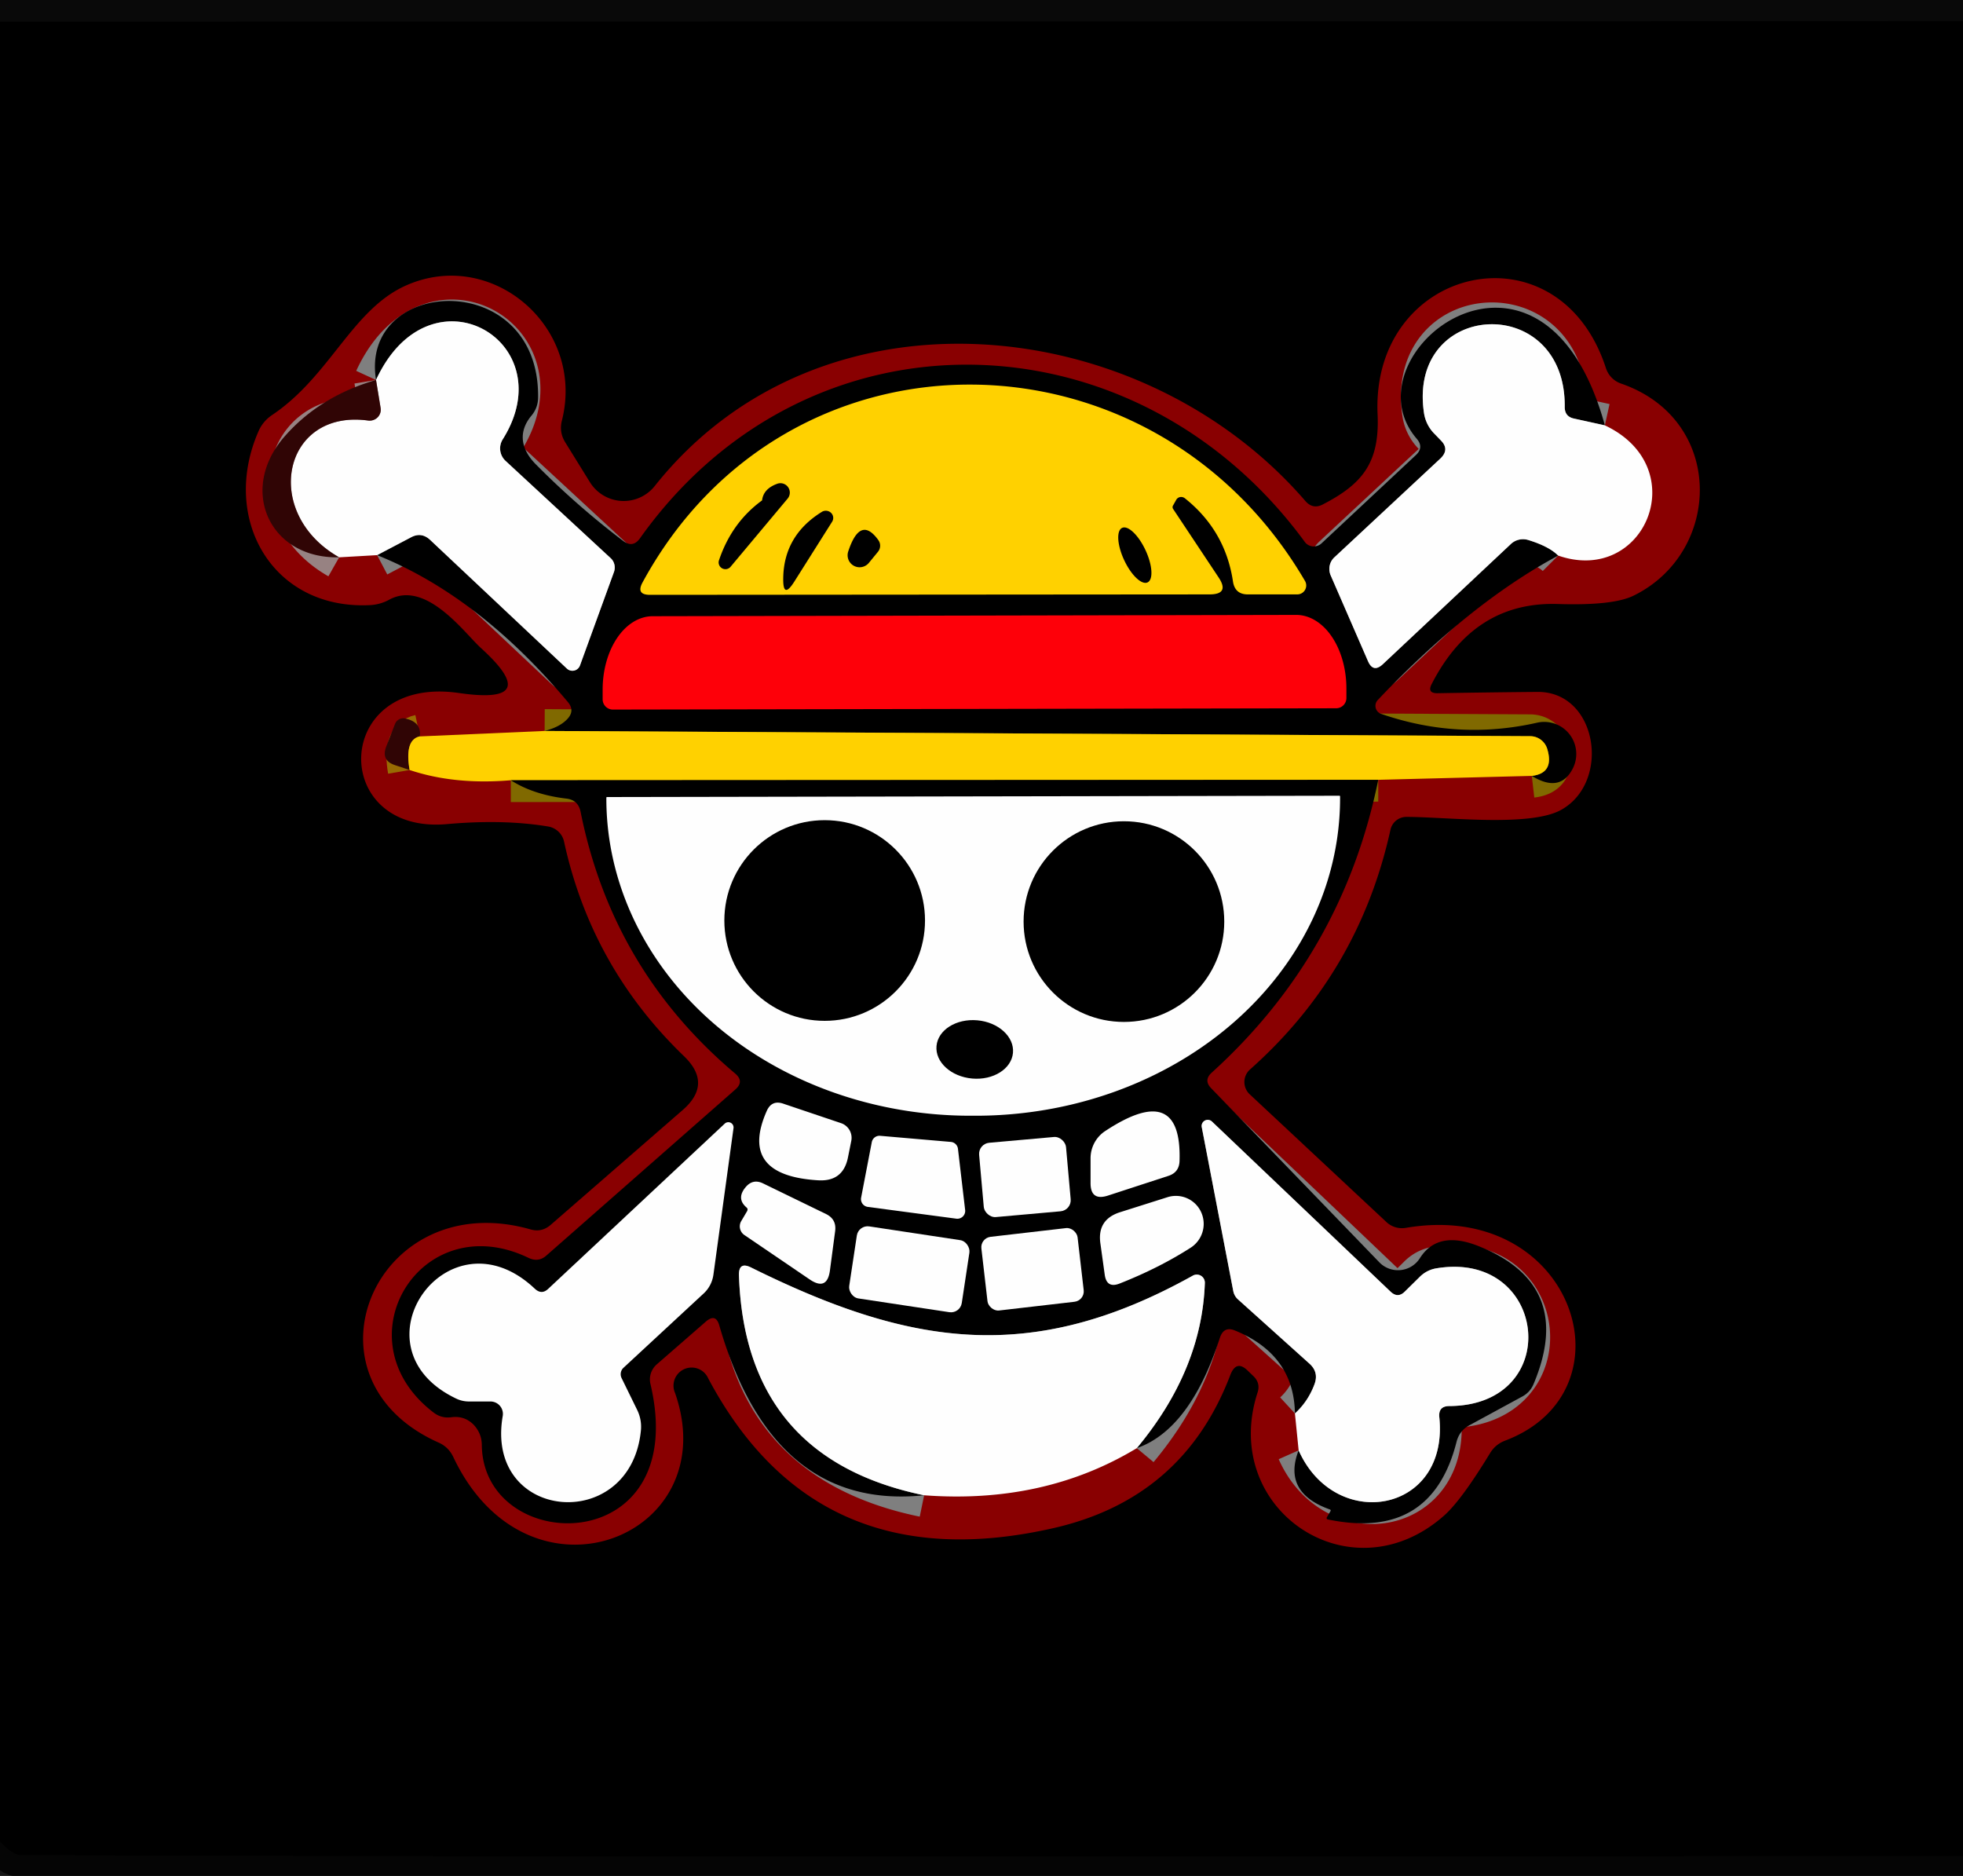 <?xml version="1.0" encoding="UTF-8" standalone="no"?>
<!DOCTYPE svg PUBLIC "-//W3C//DTD SVG 1.1//EN" "http://www.w3.org/Graphics/SVG/1.1/DTD/svg11.dtd">
<svg xmlns="http://www.w3.org/2000/svg" version="1.1" viewBox="0.00 0.00 90.00 86.00">
<rect x="0.00" y="0.00" width="90.00" height="86.00" fill="#333333" stroke="none"/>
<g stroke-width="2.00" fill="none" stroke-linecap="butt">
<path stroke="#010000" stroke-opacity="0.714" vector-effect="non-scaling-stroke" d="
  M 90.00 0.97
  L 0.00 0.99"
/>
<path stroke="#000000" stroke-opacity="0.776" vector-effect="non-scaling-stroke" d="
  M 90.00 85.09
  Q 21.07 85.15 0.94 85.05
  Q 0.58 85.05 0.00 84.43"
/>
</g>
<path fill="#020000" fill-opacity="0.424" d="
  M 0.00 0.00
  L 90.00 0.00
  L 90.00 0.97
  L 0.00 0.99
  L 0.00 0.00
  Z"
/>
<path fill="#000000" d="
  M 90.00 0.97
  L 90.00 85.09
  Q 21.07 85.15 0.94 85.05
  Q 0.58 85.05 0.00 84.43
  L 0.00 0.99
  L 90.00 0.97
  Z"
/>
<path fill="#890001" d="
  M 27.05 22.11
  A 1.82 1.82 0.0 0 0 30.02 22.28
  C 37.62 12.72 52.36 14.29 59.85 22.97
  Q 60.19 23.36 60.64 23.13
  C 62.46 22.19 63.26 21.22 63.16 19.00
  C 62.85 12.16 71.46 10.19 73.63 16.88
  A 1.11 1.10 -89.6 0 0 74.31 17.58
  C 79.12 19.23 78.97 25.34 74.87 27.32
  Q 73.92 27.77 71.42 27.69
  Q 67.58 27.57 65.64 31.36
  Q 65.42 31.78 65.90 31.78
  Q 68.25 31.74 70.49 31.72
  C 73.24 31.70 73.87 35.83 71.59 37.12
  C 70.16 37.93 66.32 37.45 64.48 37.45
  A 0.75 0.75 0.0 0 0 63.75 38.04
  Q 62.31 44.59 57.31 49.03
  A 0.77 0.77 0.0 0 0 57.30 50.17
  L 63.56 56.02
  A 1.05 1.04 -28.0 0 0 64.46 56.29
  C 72.13 54.98 75.01 63.76 69.02 66.04
  Q 68.56 66.21 68.31 66.63
  Q 67.00 68.78 66.21 69.48
  C 61.93 73.27 55.91 69.20 57.66 63.83
  Q 57.79 63.42 57.49 63.11
  L 57.23 62.86
  Q 56.69 62.31 56.41 63.03
  Q 54.25 68.71 48.28 70.06
  Q 37.43 72.52 32.47 63.19
  A 0.83 0.83 0.0 0 0 30.95 63.86
  C 33.27 70.50 24.21 74.06 20.78 66.79
  Q 20.56 66.33 20.10 66.13
  C 13.46 63.16 17.24 54.35 24.32 56.36
  Q 24.83 56.51 25.24 56.16
  L 31.31 50.88
  Q 32.67 49.69 31.37 48.43
  Q 27.11 44.33 25.86 38.58
  A 0.90 0.89 -1.4 0 0 25.13 37.89
  Q 23.08 37.55 20.50 37.78
  C 15.10 38.27 15.22 30.93 21.04 31.77
  Q 24.96 32.34 22.03 29.69
  C 21.28 29.00 19.53 26.58 17.85 27.49
  Q 17.45 27.71 16.99 27.74
  C 12.47 27.98 10.08 23.75 11.87 19.73
  A 1.75 1.69 -5.4 0 1 12.47 19.03
  C 15.13 17.25 16.14 14.19 18.61 13.09
  C 22.55 11.33 26.85 15.00 25.76 19.29
  Q 25.63 19.81 25.91 20.27
  L 27.05 22.11
  Z"
/>
<g stroke-width="2.00" fill="none" stroke-linecap="butt">
<path stroke="#7f7f7f" vector-effect="non-scaling-stroke" d="
  M 73.58 19.50
  L 72.17 19.19
  Q 71.73 19.10 71.74 18.64
  C 71.78 13.37 64.50 13.75 65.29 18.95
  A 1.72 1.68 -73.0 0 0 65.78 19.90
  L 66.05 20.18
  Q 66.48 20.60 66.04 21.02
  L 61.18 25.55
  A 0.74 0.72 57.0 0 0 61.01 26.38
  L 62.72 30.31
  Q 62.96 30.86 63.40 30.45
  L 69.26 24.95
  A 0.82 0.81 31.6 0 1 70.08 24.76
  Q 71.02 25.05 71.44 25.47"
/>
<path stroke="#806900" vector-effect="non-scaling-stroke" d="
  M 70.23 35.57
  Q 71.27 35.45 70.94 34.34
  A 0.82 0.82 0.0 0 0 70.17 33.75
  L 24.97 33.51"
/>
<path stroke="#7f7f7f" vector-effect="non-scaling-stroke" d="
  M 17.29 25.45
  L 18.85 24.63
  Q 19.32 24.38 19.72 24.75
  L 25.99 30.65
  A 0.37 0.37 0.0 0 0 26.59 30.51
  L 28.15 26.22
  A 0.60 0.58 -59.2 0 0 28.00 25.59
  L 23.18 21.13
  A 0.78 0.78 0.0 0 1 23.05 20.14
  C 25.88 15.64 19.71 12.06 17.24 17.42"
/>
<path stroke="#978282" vector-effect="non-scaling-stroke" d="
  M 15.55 25.55
  C 11.97 23.52 12.96 18.74 16.88 19.28
  A 0.51 0.50 -0.8 0 0 17.45 18.70
  L 17.24 17.42"
/>
<path stroke="#806900" vector-effect="non-scaling-stroke" d="
  M 63.19 35.75
  L 23.42 35.77"
/>
<path stroke="#7f7f7f" vector-effect="non-scaling-stroke" d="
  M 59.54 66.49
  C 61.22 70.27 66.44 69.38 65.99 64.97
  Q 65.94 64.46 66.45 64.46
  C 71.73 64.43 70.97 57.33 65.89 58.14
  Q 65.41 58.21 65.07 58.56
  L 64.42 59.20
  Q 64.09 59.54 63.75 59.21
  L 55.57 51.42
  A 0.28 0.28 0.0 0 0 55.10 51.68
  L 56.54 59.17
  A 0.69 0.68 -74.3 0 0 56.76 59.57
  L 60.03 62.51
  Q 60.47 62.90 60.27 63.45
  Q 59.98 64.24 59.37 64.80"
/>
<path stroke="#7f7f7f" vector-effect="non-scaling-stroke" d="
  M 52.12 66.39
  Q 55.10 62.81 55.24 58.82
  A 0.37 0.37 0.0 0 0 54.69 58.48
  C 47.25 62.63 41.65 61.68 34.44 58.11
  Q 33.86 57.82 33.88 58.47
  Q 34.16 66.86 42.37 68.55"
/>
<path stroke="#986b03" vector-effect="non-scaling-stroke" d="
  M 19.25 33.76
  Q 18.54 33.91 18.78 35.30"
/>
</g>
<path fill="#000000" d="
  M 73.58 19.50
  L 72.17 19.19
  Q 71.73 19.10 71.74 18.64
  C 71.78 13.37 64.50 13.75 65.29 18.95
  A 1.72 1.68 -73.0 0 0 65.78 19.90
  L 66.05 20.18
  Q 66.48 20.60 66.04 21.02
  L 61.18 25.55
  A 0.74 0.72 57.0 0 0 61.01 26.38
  L 62.72 30.31
  Q 62.96 30.86 63.40 30.45
  L 69.26 24.95
  A 0.82 0.81 31.6 0 1 70.08 24.76
  Q 71.02 25.05 71.44 25.47
  Q 67.37 27.66 63.17 32.09
  A 0.39 0.39 0.0 0 0 63.33 32.73
  Q 66.87 33.95 70.48 33.13
  A 1.47 1.47 0.0 0 1 72.11 35.23
  Q 71.53 36.37 70.23 35.57
  Q 71.27 35.45 70.94 34.34
  A 0.82 0.82 0.0 0 0 70.17 33.75
  L 24.97 33.51
  Q 25.71 33.32 26.05 32.92
  Q 26.35 32.56 26.04 32.19
  Q 21.97 27.33 17.29 25.45
  L 18.85 24.63
  Q 19.32 24.38 19.72 24.75
  L 25.99 30.65
  A 0.37 0.37 0.0 0 0 26.59 30.51
  L 28.15 26.22
  A 0.60 0.58 -59.2 0 0 28.00 25.59
  L 23.18 21.13
  A 0.78 0.78 0.0 0 1 23.05 20.14
  C 25.88 15.64 19.71 12.06 17.24 17.42
  C 16.47 12.66 24.77 12.25 24.67 18.25
  Q 24.66 18.70 24.37 19.05
  C 23.75 19.79 23.87 20.58 24.56 21.28
  Q 26.44 23.18 28.56 24.79
  Q 29.01 25.14 29.34 24.68
  C 37.08 13.79 52.09 14.29 59.82 24.84
  A 0.52 0.51 -39.4 0 0 60.59 24.91
  L 64.92 20.86
  Q 65.29 20.51 64.96 20.12
  C 61.59 16.22 70.73 9.13 73.58 19.50
  Z"
/>
<path fill="#fefefe" d="
  M 17.29 25.45
  L 15.55 25.55
  C 11.97 23.52 12.96 18.74 16.88 19.28
  A 0.51 0.50 -0.8 0 0 17.45 18.70
  L 17.24 17.42
  C 19.71 12.06 25.88 15.64 23.05 20.14
  A 0.78 0.78 0.0 0 0 23.18 21.13
  L 28.00 25.59
  A 0.60 0.58 -59.2 0 1 28.15 26.22
  L 26.59 30.51
  A 0.37 0.37 0.0 0 1 25.99 30.65
  L 19.72 24.75
  Q 19.32 24.38 18.85 24.63
  L 17.29 25.45
  Z"
/>
<path fill="#fefefe" d="
  M 73.58 19.50
  C 77.68 21.43 75.42 26.85 71.44 25.47
  Q 71.02 25.05 70.08 24.76
  A 0.82 0.81 31.6 0 0 69.26 24.95
  L 63.40 30.45
  Q 62.96 30.86 62.72 30.31
  L 61.01 26.38
  A 0.74 0.72 57.0 0 1 61.18 25.55
  L 66.04 21.02
  Q 66.48 20.60 66.05 20.18
  L 65.78 19.90
  A 1.72 1.68 -73.0 0 1 65.29 18.95
  C 64.50 13.75 71.78 13.37 71.74 18.64
  Q 71.73 19.10 72.17 19.19
  L 73.58 19.50
  Z"
/>
<path fill="#300505" d="
  M 17.24 17.42
  L 17.45 18.70
  A 0.51 0.50 -0.8 0 1 16.88 19.28
  C 12.96 18.74 11.97 23.52 15.55 25.55
  C 12.34 25.62 10.93 22.45 13.03 20.03
  Q 14.65 18.17 17.24 17.42
  Z"
/>
<path fill="#ffd100" d="
  M 53.93 22.91
  L 53.79 23.16
  Q 53.73 23.25 53.79 23.34
  L 55.87 26.47
  Q 56.39 27.25 55.45 27.25
  L 29.80 27.27
  Q 29.15 27.27 29.46 26.70
  C 36.08 14.51 52.87 14.73 59.83 26.63
  A 0.41 0.41 0.0 0 1 59.47 27.25
  L 57.21 27.25
  Q 56.62 27.25 56.53 26.66
  Q 56.18 24.32 54.32 22.84
  A 0.27 0.26 34.0 0 0 53.93 22.91
  Z"
/>
<path fill="#000000" d="
  M 34.94 22.94
  Q 35.00 22.41 35.63 22.18
  A 0.43 0.43 0.0 0 1 36.11 22.86
  L 33.49 25.99
  A 0.31 0.31 0.0 0 1 32.96 25.70
  Q 33.54 23.96 34.94 22.94
  Z"
/>
<path fill="#000000" d="
  M 38.15 23.92
  L 36.42 26.66
  Q 35.89 27.50 35.91 26.50
  Q 35.94 24.54 37.69 23.46
  A 0.34 0.33 0.1 0 1 38.15 23.92
  Z"
/>
<path fill="#000000" d="
  M 40.27 24.76
  A 0.44 0.44 0.0 0 1 40.25 25.30
  L 39.84 25.80
  A 0.55 0.55 0.0 0 1 38.89 25.28
  Q 39.44 23.61 40.27 24.76
  Z"
/>
<ellipse fill="#000000" cx="0.00" cy="0.00" transform="translate(52.03,25.45) rotate(65.0)" rx="1.38" ry="0.54"/>
<path fill="#fe0009" d="
  M 28.10 32.53
  A 0.47 0.47 0.0 0 1 27.63 32.06
  L 27.63 31.62
  A 3.37 2.30 89.9 0 1 29.93 28.25
  L 59.43 28.19
  A 3.37 2.30 89.9 0 1 61.73 31.56
  L 61.73 32.00
  A 0.47 0.47 0.0 0 1 61.26 32.47
  L 28.10 32.53
  Z"
/>
<path fill="#300505" d="
  M 19.25 33.76
  Q 18.54 33.91 18.78 35.30
  L 18.12 35.08
  Q 17.46 34.87 17.71 34.22
  L 18.11 33.19
  A 0.41 0.40 -72.6 0 1 18.58 32.94
  Q 19.33 33.10 19.25 33.76
  Z"
/>
<path fill="#ffd100" d="
  M 24.97 33.51
  L 70.17 33.75
  A 0.82 0.82 0.0 0 1 70.94 34.34
  Q 71.27 35.45 70.23 35.57
  L 63.19 35.75
  L 23.42 35.77
  Q 20.84 35.99 18.78 35.30
  Q 18.54 33.91 19.25 33.76
  L 24.97 33.51
  Z"
/>
<path fill="#000000" d="
  M 23.42 35.77
  L 63.19 35.75
  Q 61.57 43.72 55.56 49.17
  Q 55.17 49.52 55.53 49.89
  L 63.24 57.87
  A 1.19 1.19 0.0 0 0 65.10 57.68
  Q 65.93 56.37 67.82 57.14
  Q 72.21 58.91 70.32 63.43
  Q 70.16 63.83 69.78 64.03
  L 67.37 65.34
  Q 66.91 65.59 66.78 66.10
  Q 65.63 70.64 60.89 69.66
  Q 60.79 69.64 60.84 69.55
  L 61.00 69.28
  Q 61.03 69.22 60.97 69.20
  Q 58.79 68.42 59.54 66.49
  C 61.22 70.27 66.44 69.38 65.99 64.97
  Q 65.94 64.46 66.45 64.46
  C 71.73 64.43 70.97 57.33 65.89 58.14
  Q 65.41 58.21 65.07 58.56
  L 64.42 59.20
  Q 64.09 59.54 63.75 59.21
  L 55.57 51.42
  A 0.28 0.28 0.0 0 0 55.10 51.68
  L 56.54 59.17
  A 0.69 0.68 -74.3 0 0 56.76 59.57
  L 60.03 62.51
  Q 60.47 62.90 60.27 63.45
  Q 59.98 64.24 59.37 64.80
  Q 59.33 62.11 56.63 61.00
  Q 56.11 60.78 55.93 61.33
  Q 54.57 65.53 52.12 66.39
  Q 55.10 62.81 55.24 58.82
  A 0.37 0.37 0.0 0 0 54.69 58.48
  C 47.25 62.63 41.65 61.68 34.44 58.11
  Q 33.86 57.82 33.88 58.47
  Q 34.16 66.86 42.37 68.55
  Q 35.44 69.27 32.98 60.77
  Q 32.82 60.19 32.36 60.59
  L 30.11 62.55
  A 0.92 0.91 -27.1 0 0 29.82 63.44
  C 31.73 71.52 22.13 71.35 22.09 66.23
  Q 22.08 65.70 21.71 65.31
  Q 21.30 64.90 20.71 64.97
  Q 20.24 65.04 19.87 64.75
  C 15.53 61.42 19.30 55.28 24.24 57.67
  Q 24.69 57.88 25.05 57.56
  L 33.71 49.95
  Q 34.14 49.58 33.70 49.21
  Q 28.07 44.46 26.62 37.22
  Q 26.51 36.67 25.96 36.61
  Q 24.45 36.43 23.42 35.77
  Z"
/>
<path fill="#fefefe" d="
  M 61.41 36.48
  A 0.03 0.03 0.0 0 1 61.44 36.51
  L 61.44 36.57
  A 16.70 14.55 -0.1 0 1 44.76 51.15
  L 44.52 51.15
  A 16.70 14.55 -0.1 0 1 27.80 36.63
  L 27.80 36.57
  A 0.03 0.03 0.0 0 1 27.83 36.54
  L 61.41 36.48
  Z"
/>
<circle fill="#000000" cx="37.81" cy="42.20" r="4.60"/>
<circle fill="#000000" cx="51.53" cy="42.25" r="4.60"/>
<ellipse fill="#000000" cx="0.00" cy="0.00" transform="translate(44.69,48.11) rotate(5.1)" rx="1.76" ry="1.34"/>
<path fill="#fefefe" d="
  M 37.51 54.11
  Q 33.85 53.89 35.15 50.94
  Q 35.38 50.41 35.92 50.60
  L 38.56 51.49
  A 0.71 0.71 0.0 0 1 39.03 52.30
  L 38.88 53.05
  Q 38.66 54.18 37.51 54.11
  Z"
/>
<path fill="#fefefe" d="
  M 50.69 51.84
  Q 54.19 49.54 54.08 53.21
  Q 54.07 53.75 53.56 53.91
  L 50.80 54.81
  Q 50.00 55.07 50.00 54.24
  L 50.00 53.10
  A 1.50 1.49 73.8 0 1 50.69 51.84
  Z"
/>
<path fill="#fefefe" d="
  M 25.13 59.09
  L 33.23 51.51
  A 0.24 0.24 0.0 0 1 33.63 51.72
  L 32.71 58.43
  A 1.46 1.42 73.0 0 1 32.26 59.30
  L 28.58 62.71
  A 0.41 0.40 55.6 0 0 28.50 63.18
  L 29.21 64.63
  Q 29.44 65.10 29.38 65.62
  C 28.88 70.34 22.21 69.75 23.05 64.91
  A 0.57 0.57 0.0 0 0 22.49 64.25
  L 21.50 64.25
  A 1.37 1.31 -30.5 0 1 20.90 64.11
  C 16.01 61.76 20.55 55.33 24.52 59.08
  Q 24.83 59.37 25.13 59.09
  Z"
/>
<path fill="#fefefe" d="
  M 59.54 66.49
  L 59.37 64.80
  Q 59.98 64.24 60.27 63.45
  Q 60.47 62.90 60.03 62.51
  L 56.76 59.57
  A 0.69 0.68 -74.3 0 1 56.54 59.17
  L 55.10 51.68
  A 0.28 0.28 0.0 0 1 55.57 51.42
  L 63.75 59.21
  Q 64.09 59.54 64.42 59.20
  L 65.07 58.56
  Q 65.41 58.21 65.89 58.14
  C 70.97 57.33 71.73 64.43 66.45 64.46
  Q 65.94 64.46 65.99 64.97
  C 66.44 69.38 61.22 70.27 59.54 66.49
  Z"
/>
<path fill="#fefefe" d="
  M 39.48 54.91
  L 39.97 52.36
  A 0.36 0.36 0.0 0 1 40.35 52.07
  L 43.59 52.35
  A 0.36 0.36 0.0 0 1 43.92 52.66
  L 44.25 55.47
  A 0.36 0.36 0.0 0 1 43.85 55.87
  L 39.79 55.33
  A 0.36 0.36 0.0 0 1 39.48 54.91
  Z"
/>
<rect fill="#fefefe" x="-2.00" y="-1.71" transform="translate(46.99,53.96) rotate(-5.1)" width="4.00" height="3.42" rx="0.51"/>
<path fill="#fefefe" d="
  M 34.22 55.35
  Q 33.75 54.94 34.19 54.42
  Q 34.52 54.03 34.98 54.25
  L 37.88 55.66
  Q 38.36 55.90 38.29 56.44
  L 38.05 58.25
  Q 37.92 59.19 37.13 58.66
  L 34.13 56.62
  A 0.48 0.48 0.0 0 1 33.99 55.97
  L 34.25 55.53
  Q 34.31 55.42 34.22 55.35
  Z"
/>
<path fill="#fefefe" d="
  M 50.45 57.00
  Q 50.30 55.92 51.33 55.58
  L 53.51 54.89
  A 1.29 1.28 -70.1 0 1 54.59 57.20
  Q 53.14 58.13 51.34 58.84
  Q 50.74 59.08 50.65 58.44
  L 50.45 57.00
  Z"
/>
<rect fill="#fefefe" x="-2.61" y="-1.67" transform="translate(41.69,58.19) rotate(8.6)" width="5.22" height="3.34" rx="0.50"/>
<rect fill="#fefefe" x="-2.22" y="-1.70" transform="translate(47.34,58.19) rotate(-6.6)" width="4.44" height="3.40" rx="0.48"/>
<path fill="#fefefe" d="
  M 52.12 66.39
  Q 47.87 68.96 42.37 68.55
  Q 34.16 66.86 33.88 58.47
  Q 33.86 57.82 34.44 58.11
  C 41.65 61.68 47.25 62.63 54.69 58.48
  A 0.37 0.37 0.0 0 1 55.24 58.82
  Q 55.10 62.81 52.12 66.39
  Z"
/>
<path fill="#010101" fill-opacity="0.553" d="
  M 0.00 84.43
  Q 0.58 85.05 0.94 85.05
  Q 21.07 85.15 90.00 85.09
  L 90.00 86.00
  L 0.00 86.00
  L 0.00 84.43
  Z"
/>
</svg>
